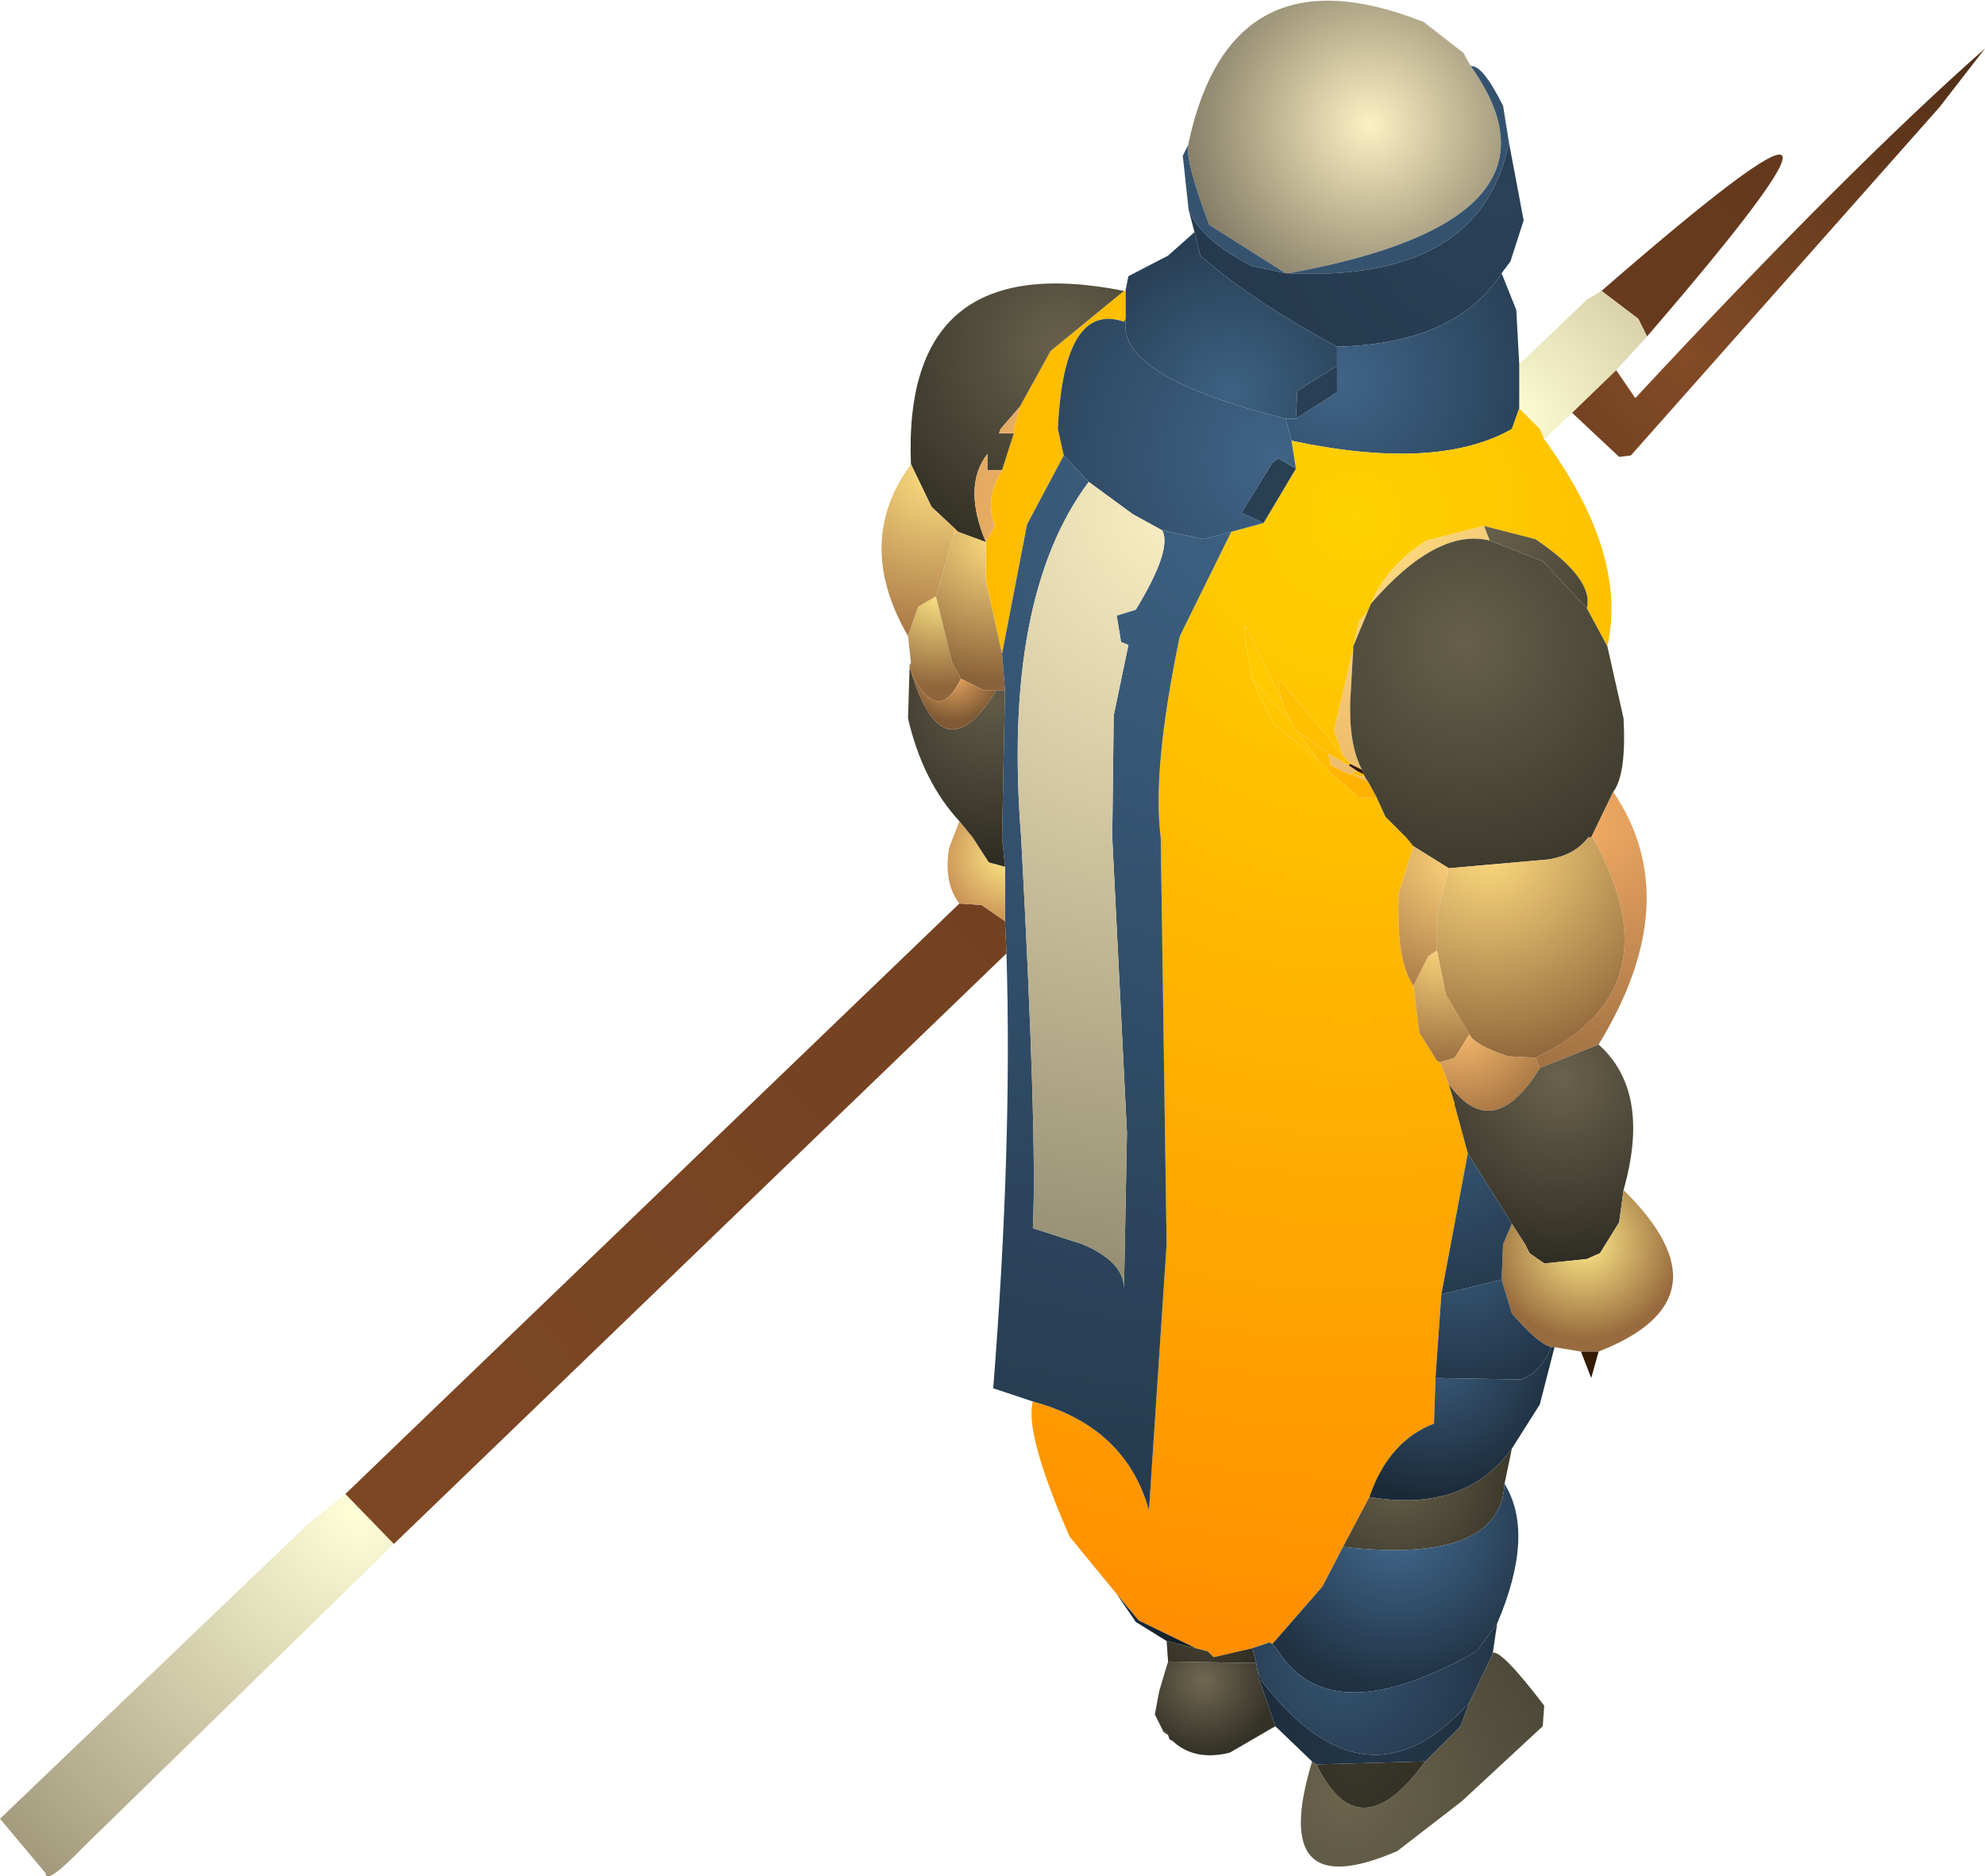<?xml version="1.0" encoding="UTF-8" standalone="no"?>
<svg xmlns:ffdec="https://www.free-decompiler.com/flash" xmlns:xlink="http://www.w3.org/1999/xlink" ffdec:objectType="shape" height="63.85px" width="67.55px" xmlns="http://www.w3.org/2000/svg">
  <g transform="matrix(1.0, 0.0, 0.0, 1.0, 43.9, 57.25)">
    <path d="M-3.45 -52.35 L-3.45 -52.4 Q-2.0 -59.1 4.55 -56.5 L5.9 -55.45 6.15 -55.0 Q9.9 -49.75 -0.05 -47.95 L-0.15 -47.95 -2.75 -49.6 Q-3.6 -51.85 -3.45 -52.35" fill="url(#gradient0)" fill-rule="evenodd" stroke="none"/>
    <path d="M-3.45 -50.1 L-3.65 -51.95 -3.45 -52.35 Q-3.6 -51.85 -2.75 -49.6 L-0.15 -47.95 -1.3 -48.2 Q-3.0 -49.05 -3.45 -50.1 M6.15 -55.0 Q6.55 -55.05 7.25 -53.65 L7.45 -52.4 Q6.5 -47.65 -0.05 -47.95 9.9 -49.75 6.15 -55.0" fill="url(#gradient1)" fill-rule="evenodd" stroke="none"/>
    <path d="M-3.25 -49.35 L-3.45 -50.1 Q-3.0 -49.05 -1.3 -48.2 L-0.15 -47.95 -0.05 -47.95 Q6.5 -47.65 7.45 -52.4 L7.95 -49.75 7.5 -48.35 7.2 -47.95 Q5.65 -45.55 1.6 -45.45 -1.35 -47.05 -3.05 -48.55 L-3.25 -49.35" fill="url(#gradient2)" fill-rule="evenodd" stroke="none"/>
    <path d="M-9.65 -24.8 L-30.5 -4.7 -32.15 -6.4 -11.25 -26.5 -10.5 -26.45 -9.7 -25.9 -9.65 -24.8 M10.6 -47.35 Q22.1 -57.35 12.15 -45.8 L11.85 -46.4 10.6 -47.35" fill="url(#gradient3)" fill-rule="evenodd" stroke="none"/>
    <path d="M9.6 -43.2 L8.65 -42.3 8.5 -42.65 7.8 -43.35 7.8 -44.85 10.1 -47.05 10.6 -47.35 11.85 -46.4 12.15 -45.8 11.1 -44.65 9.6 -43.2" fill="url(#gradient4)" fill-rule="evenodd" stroke="none"/>
    <path d="M-4.15 -48.55 L-3.25 -49.35 -3.05 -48.55 -4.15 -48.55 M7.2 -47.95 L7.7 -46.7 7.8 -44.85 7.8 -43.35 7.55 -42.65 Q5.0 -41.2 0.05 -42.25 L-0.05 -42.65 -0.15 -43.0 0.2 -43.0 1.6 -43.9 1.6 -44.8 1.6 -45.45 Q5.65 -45.55 7.2 -47.95" fill="url(#gradient5)" fill-rule="evenodd" stroke="none"/>
    <path d="M-5.6 -47.35 L-5.5 -47.85 -4.15 -48.55 -3.05 -48.55 Q-1.35 -47.05 1.6 -45.45 L1.6 -44.8 0.25 -43.95 0.2 -43.0 -0.15 -43.0 Q-5.8 -44.4 -5.6 -46.3 L-5.6 -46.4 -5.6 -47.35" fill="url(#gradient6)" fill-rule="evenodd" stroke="none"/>
    <path d="M8.65 -42.3 Q11.5 -38.4 10.8 -35.25 L10.1 -36.55 Q10.35 -37.55 8.35 -38.9 L6.6 -39.35 4.65 -38.85 Q3.3 -38.0 2.75 -36.7 L2.65 -36.45 2.35 -36.1 2.15 -35.25 2.15 -35.15 1.5 -32.4 1.8 -31.55 -0.3 -34.05 -0.4 -34.1 -0.3 -33.45 -1.45 -35.85 -1.55 -35.95 -1.55 -35.6 -1.3 -34.15 -0.6 -32.65 1.0 -31.35 1.05 -31.3 1.2 -31.2 1.4 -30.9 1.5 -30.85 2.35 -30.1 2.95 -30.1 3.25 -29.45 3.95 -28.75 4.2 -28.45 3.7 -26.85 Q3.6 -24.55 4.2 -23.7 L4.4 -22.1 5.0 -21.15 5.1 -21.1 5.4 -20.35 5.6 -19.7 5.6 -19.65 6.05 -18.0 5.15 -13.2 4.95 -10.35 4.9 -8.8 Q3.35 -8.2 2.7 -6.3 L1.8 -4.6 1.1 -3.25 -0.6 -1.3 -0.7 -1.35 -1.3 -1.15 -2.6 -0.85 -2.8 -1.05 -3.2 -1.15 -5.15 -2.1 -5.9 -3.0 -7.5 -4.95 Q-9.05 -8.5 -8.75 -9.55 -5.6 -8.7 -4.8 -5.85 L-4.2 -14.9 -4.4 -28.75 Q-4.7 -31.05 -3.75 -35.6 L-2.0 -39.15 -0.9 -39.45 0.2 -41.3 0.05 -42.25 Q5.0 -41.2 7.55 -42.65 L7.8 -43.35 8.5 -42.65 8.65 -42.3 M-5.65 -47.35 L-5.6 -47.35 -5.6 -46.4 -5.65 -46.3 Q-7.7 -47.0 -7.9 -42.65 L-7.7 -41.75 -8.95 -39.4 -9.8 -35.0 -10.35 -37.5 -10.35 -38.8 -10.05 -39.35 Q-10.4 -40.3 -9.8 -41.25 L-9.4 -42.5 -9.4 -42.65 -9.2 -43.4 -8.15 -45.3 -5.65 -47.35" fill="url(#gradient7)" fill-rule="evenodd" stroke="none"/>
    <path d="M-12.9 -41.45 Q-13.2 -48.85 -5.65 -47.35 L-8.15 -45.3 -9.2 -43.4 -9.85 -42.65 -9.9 -42.5 -9.4 -42.5 -9.8 -41.25 -10.3 -41.25 -10.3 -41.8 Q-11.15 -40.7 -10.35 -38.8 L-11.3 -39.15 -11.45 -39.3 -12.2 -40.0 -12.9 -41.45" fill="url(#gradient8)" fill-rule="evenodd" stroke="none"/>
    <path d="M-13.0 -35.6 Q-14.85 -38.8 -12.9 -41.45 L-12.2 -40.0 -11.45 -39.3 -11.45 -39.05 -12.05 -36.95 -12.65 -36.6 -13.0 -35.6" fill="url(#gradient9)" fill-rule="evenodd" stroke="none"/>
    <path d="M-12.95 -34.55 L-12.95 -34.6 -12.9 -34.6 -12.9 -34.7 -13.0 -35.6 -12.65 -36.6 -12.05 -36.95 -11.5 -34.7 -11.2 -34.15 Q-12.0 -32.5 -12.9 -34.4 L-12.9 -34.45 -12.95 -34.55" fill="url(#gradient10)" fill-rule="evenodd" stroke="none"/>
    <path d="M-10.35 -38.8 L-10.35 -37.5 -9.8 -35.0 -9.7 -33.75 -10.0 -33.75 -10.4 -33.75 -11.2 -34.15 -11.5 -34.7 -12.05 -36.95 -11.45 -39.05 -11.3 -39.15 -10.35 -38.8" fill="url(#gradient11)" fill-rule="evenodd" stroke="none"/>
    <path d="M-11.3 -39.15 L-11.45 -39.05 -11.45 -39.3 -11.3 -39.15" fill="url(#gradient12)" fill-rule="evenodd" stroke="none"/>
    <path d="M2.75 -36.7 Q3.3 -38.0 4.65 -38.85 L6.6 -39.35 6.8 -38.85 Q5.0 -39.3 2.75 -36.7 M2.15 -35.15 L2.05 -33.4 Q2.0 -31.9 2.45 -31.05 L2.05 -31.25 1.8 -31.55 1.5 -32.4 2.15 -35.15 M2.55 -30.8 L2.65 -30.65 2.1 -30.9 2.55 -30.8 M2.65 -36.45 L2.15 -35.25 2.35 -36.1 2.65 -36.45 M2.0 -31.2 L2.3 -31.0 2.0 -30.9 1.4 -31.2 1.3 -31.6 2.0 -31.2 M-9.2 -43.4 L-9.4 -42.65 -9.4 -42.5 -9.9 -42.5 -9.85 -42.65 -9.2 -43.4 M-9.8 -41.25 Q-10.4 -40.3 -10.05 -39.35 L-10.35 -38.8 Q-11.15 -40.7 -10.3 -41.8 L-10.3 -41.25 -9.8 -41.25" fill="url(#gradient13)" fill-rule="evenodd" stroke="none"/>
    <path d="M11.1 -44.65 L11.75 -43.7 Q18.95 -51.45 23.65 -55.6 L22.1 -53.6 11.6 -41.75 11.2 -41.7 9.6 -43.2 11.1 -44.65" fill="url(#gradient14)" fill-rule="evenodd" stroke="none"/>
    <path d="M-5.6 -46.4 L-5.6 -46.3 -5.65 -46.3 -5.6 -46.4" fill="url(#gradient15)" fill-rule="evenodd" stroke="none"/>
    <path d="M0.05 -42.25 L0.2 -41.3 -0.4 -41.65 -0.6 -41.5 -1.65 -39.8 -0.9 -39.45 -2.0 -39.15 -2.95 -38.9 -4.35 -39.2 -5.35 -39.75 -6.85 -40.85 -7.7 -41.75 -7.9 -42.65 Q-7.7 -47.0 -5.65 -46.3 L-5.6 -46.3 Q-5.8 -44.4 -0.15 -43.0 L-0.05 -42.65 0.05 -42.25" fill="url(#gradient16)" fill-rule="evenodd" stroke="none"/>
    <path d="M-8.75 -9.55 L-10.1 -10.0 Q-9.45 -18.25 -9.65 -24.8 L-9.7 -25.9 -9.7 -27.75 -9.8 -28.75 -9.7 -33.75 -9.8 -35.0 -8.95 -39.4 -7.7 -41.75 -6.85 -40.85 Q-9.8 -36.9 -9.15 -28.75 -8.6 -18.55 -8.75 -15.45 L-7.05 -14.9 Q-5.65 -14.3 -5.65 -13.4 L-5.55 -18.7 -6.05 -28.75 -6.0 -32.9 -5.5 -35.3 -5.75 -35.4 -5.9 -36.3 -5.25 -36.5 Q-4.0 -38.55 -4.35 -39.2 L-2.95 -38.9 -2.0 -39.15 -3.75 -35.6 Q-4.7 -31.05 -4.4 -28.75 L-4.2 -14.9 -4.8 -5.85 Q-5.6 -8.7 -8.75 -9.55" fill="url(#gradient17)" fill-rule="evenodd" stroke="none"/>
    <path d="M0.2 -41.3 L-0.9 -39.45 -1.65 -39.8 -0.6 -41.5 -0.4 -41.65 0.2 -41.3" fill="url(#gradient18)" fill-rule="evenodd" stroke="none"/>
    <path d="M1.6 -44.8 L1.6 -43.9 0.2 -43.0 0.25 -43.95 1.6 -44.8" fill="url(#gradient19)" fill-rule="evenodd" stroke="none"/>
    <path d="M-6.85 -40.85 L-5.35 -39.75 -4.35 -39.2 Q-4.0 -38.55 -5.25 -36.5 L-5.9 -36.3 -5.75 -35.4 -5.5 -35.3 -6.0 -32.9 -6.05 -28.75 -5.55 -18.7 -5.65 -13.4 Q-5.65 -14.3 -7.05 -14.9 L-8.75 -15.45 Q-8.6 -18.55 -9.15 -28.75 -9.8 -36.9 -6.85 -40.85" fill="url(#gradient20)" fill-rule="evenodd" stroke="none"/>
    <path d="M10.8 -35.25 L11.35 -32.8 Q11.45 -30.9 11.0 -30.3 L10.25 -28.75 10.15 -28.75 Q9.7 -28.15 8.8 -28.0 L5.4 -27.7 4.2 -28.45 3.95 -28.75 3.25 -29.45 2.95 -30.1 2.65 -30.65 2.55 -30.8 2.5 -30.9 2.45 -31.05 Q2.0 -31.9 2.05 -33.4 L2.15 -35.15 2.15 -35.25 2.65 -36.45 2.75 -36.7 Q5.0 -39.3 6.8 -38.85 L8.6 -38.15 10.1 -36.55 10.8 -35.25" fill="url(#gradient21)" fill-rule="evenodd" stroke="none"/>
    <path d="M6.8 -38.85 L6.6 -39.35 8.35 -38.9 Q10.35 -37.55 10.1 -36.55 L8.6 -38.15 6.8 -38.85" fill="url(#gradient22)" fill-rule="evenodd" stroke="none"/>
    <path d="M-11.25 -26.5 Q-11.8 -27.2 -11.6 -28.4 L-11.25 -29.3 -10.8 -28.75 -10.25 -27.9 -9.7 -27.75 -9.7 -25.9 -10.5 -26.45 -11.25 -26.5" fill="url(#gradient23)" fill-rule="evenodd" stroke="none"/>
    <path d="M-11.25 -29.3 Q-12.5 -30.65 -13.0 -32.8 L-12.95 -34.45 -12.9 -34.45 -12.9 -34.4 Q-11.8 -30.8 -10.0 -33.75 L-9.7 -33.75 -9.8 -28.75 -9.7 -27.75 -10.25 -27.9 -10.8 -28.75 -11.25 -29.3" fill="url(#gradient24)" fill-rule="evenodd" stroke="none"/>
    <path d="M11.0 -30.3 Q13.5 -26.6 10.5 -21.7 L8.5 -20.9 8.35 -21.25 Q13.2 -23.55 10.3 -28.75 L10.25 -28.75 11.0 -30.3" fill="url(#gradient25)" fill-rule="evenodd" stroke="none"/>
    <path d="M5.4 -27.7 L8.8 -28.0 Q9.7 -28.15 10.15 -28.75 L10.25 -28.75 10.3 -28.75 Q13.2 -23.55 8.35 -21.25 L7.4 -21.3 Q6.25 -21.7 6.1 -22.05 L5.3 -23.4 5.0 -24.9 5.0 -26.1 5.4 -27.7" fill="url(#gradient26)" fill-rule="evenodd" stroke="none"/>
    <path d="M8.35 -21.25 L8.5 -20.9 Q6.9 -18.3 5.4 -20.35 L5.1 -21.1 5.6 -21.25 6.1 -22.05 Q6.25 -21.7 7.4 -21.3 L8.35 -21.25" fill="url(#gradient27)" fill-rule="evenodd" stroke="none"/>
    <path d="M5.0 -24.9 L5.3 -23.4 6.1 -22.05 5.6 -21.25 5.1 -21.1 5.0 -21.15 4.4 -22.1 4.2 -23.7 4.7 -24.7 5.0 -24.9" fill="url(#gradient28)" fill-rule="evenodd" stroke="none"/>
    <path d="M4.2 -28.45 L5.4 -27.7 5.0 -26.1 5.0 -24.9 4.7 -24.7 4.2 -23.7 Q3.6 -24.55 3.7 -26.85 L4.2 -28.45" fill="url(#gradient29)" fill-rule="evenodd" stroke="none"/>
    <path d="M-1.3 -34.15 L-1.55 -35.6 -1.55 -35.95 -1.45 -35.85 -0.3 -33.45 0.05 -32.65 -1.3 -34.15" fill="url(#gradient30)" fill-rule="evenodd" stroke="none"/>
    <path d="M1.0 -31.35 L-0.6 -32.65 -1.3 -34.15 0.05 -32.65 0.1 -32.5 0.2 -32.4 1.0 -31.35" fill="url(#gradient31)" fill-rule="evenodd" stroke="none"/>
    <path d="M2.5 -30.9 L2.55 -30.8 2.1 -30.9 2.0 -30.9 2.3 -31.0 2.5 -30.9 M1.2 -31.2 L1.05 -31.3 1.0 -31.35 0.2 -32.4 1.3 -31.6 1.4 -31.2 1.2 -31.2" fill="url(#gradient32)" fill-rule="evenodd" stroke="none"/>
    <path d="M-0.3 -33.45 L-0.4 -34.1 -0.3 -34.05 1.8 -31.55 2.05 -31.25 2.0 -31.2 1.3 -31.6 0.2 -32.4 0.1 -32.5 0.05 -32.65 -0.3 -33.45" fill="url(#gradient33)" fill-rule="evenodd" stroke="none"/>
    <path d="M2.45 -31.05 L2.5 -30.9 2.3 -31.0 2.0 -31.2 2.05 -31.25 2.45 -31.05" fill="url(#gradient34)" fill-rule="evenodd" stroke="none"/>
    <path d="M-12.95 -34.6 L-12.9 -34.7 -12.9 -34.6 -12.95 -34.6" fill="url(#gradient35)" fill-rule="evenodd" stroke="none"/>
    <path d="M-12.95 -34.45 L-12.95 -34.55 -12.9 -34.45 -12.95 -34.45 M-11.2 -34.15 L-10.4 -33.75 -10.0 -33.75 Q-11.8 -30.8 -12.9 -34.4 -12.0 -32.5 -11.2 -34.15" fill="url(#gradient36)" fill-rule="evenodd" stroke="none"/>
    <path d="M-30.5 -4.7 L-41.05 5.6 Q-42.35 6.95 -42.35 6.5 L-43.9 4.65 -33.45 -5.35 -32.15 -6.4 -30.5 -4.7" fill="url(#gradient37)" fill-rule="evenodd" stroke="none"/>
    <path d="M2.65 -30.65 L2.95 -30.1 2.35 -30.1 1.5 -30.85 1.4 -30.9 1.2 -31.2 1.4 -31.2 2.0 -30.9 2.1 -30.9 2.65 -30.65" fill="url(#gradient38)" fill-rule="evenodd" stroke="none"/>
    <path d="M10.5 -21.7 Q12.3 -20.1 11.35 -16.75 L11.2 -15.65 10.55 -14.6 10.1 -14.4 8.65 -14.25 8.15 -14.6 8.0 -14.9 7.55 -15.6 6.05 -18.0 5.6 -19.65 5.6 -19.7 5.4 -20.35 Q6.9 -18.3 8.5 -20.9 L10.5 -21.7" fill="url(#gradient39)" fill-rule="evenodd" stroke="none"/>
    <path d="M11.35 -16.75 Q15.1 -13.05 10.5 -11.25 L9.9 -11.25 9.0 -11.4 8.9 -11.4 Q8.45 -11.5 7.55 -12.55 L7.2 -13.7 7.25 -14.9 7.55 -15.6 8.0 -14.9 8.15 -14.6 8.65 -14.25 10.1 -14.4 10.55 -14.6 11.2 -15.65 11.35 -16.75" fill="url(#gradient40)" fill-rule="evenodd" stroke="none"/>
    <path d="M6.05 -18.0 L7.55 -15.6 7.25 -14.9 7.2 -13.7 5.15 -13.2 6.05 -18.0" fill="url(#gradient41)" fill-rule="evenodd" stroke="none"/>
    <path d="M7.2 -13.7 L7.55 -12.55 Q8.45 -11.5 8.9 -11.4 8.5 -10.5 7.85 -10.3 L4.95 -10.35 5.15 -13.2 7.2 -13.7" fill="url(#gradient42)" fill-rule="evenodd" stroke="none"/>
    <path d="M9.0 -11.4 L8.5 -9.45 7.55 -7.95 Q5.95 -5.75 2.7 -6.3 3.35 -8.2 4.9 -8.8 L4.95 -10.35 7.85 -10.3 Q8.5 -10.5 8.9 -11.4 L9.0 -11.4" fill="url(#gradient43)" fill-rule="evenodd" stroke="none"/>
    <path d="M7.55 -7.95 L7.3 -6.75 Q7.15 -4.0 1.8 -4.6 L2.7 -6.3 Q5.95 -5.75 7.55 -7.95" fill="url(#gradient44)" fill-rule="evenodd" stroke="none"/>
    <path d="M10.5 -11.25 L10.25 -10.35 9.9 -11.25 10.5 -11.25" fill="url(#gradient45)" fill-rule="evenodd" stroke="none"/>
    <path d="M-4.2 -1.4 L-5.25 -2.05 -5.9 -3.0 -5.15 -2.1 -3.2 -1.15 -4.2 -1.4" fill="url(#gradient46)" fill-rule="evenodd" stroke="none"/>
    <path d="M-4.15 -0.7 L-4.2 -1.4 -3.2 -1.15 -2.8 -1.05 -2.6 -0.85 -1.3 -1.15 -1.25 -1.05 -1.15 -0.65 -4.15 -0.7" fill="url(#gradient47)" fill-rule="evenodd" stroke="none"/>
    <path d="M-0.5 1.5 L-2.05 2.4 Q-3.25 2.7 -4.0 2.0 L-4.1 1.95 -4.15 1.8 -4.2 1.7 -4.3 1.7 -4.6 1.1 -4.45 0.3 -4.15 -0.7 -1.15 -0.65 -1.1 -0.35 -1.05 -0.1 -0.5 1.5" fill="url(#gradient48)" fill-rule="evenodd" stroke="none"/>
    <path d="M-4.15 1.8 L-4.3 1.7 -4.2 1.7 -4.15 1.8" fill="url(#gradient49)" fill-rule="evenodd" stroke="none"/>
    <path d="M7.3 -6.75 Q8.35 -5.05 7.05 -2.0 L6.35 -1.05 Q1.4 1.75 -0.4 -1.05 L-0.6 -1.3 1.1 -3.25 1.8 -4.6 Q7.15 -4.0 7.3 -6.75" fill="url(#gradient50)" fill-rule="evenodd" stroke="none"/>
    <path d="M7.05 -2.0 L6.9 -1.0 6.85 -0.85 6.1 0.7 Q2.65 4.55 -0.9 0.05 L-1.1 -0.35 -1.15 -0.65 -1.25 -1.05 -1.3 -1.15 -0.7 -1.35 -0.6 -1.3 -0.4 -1.05 Q1.4 1.75 6.35 -1.05 L7.05 -2.0" fill="url(#gradient51)" fill-rule="evenodd" stroke="none"/>
    <path d="M6.9 -1.0 Q7.2 -1.1 8.65 0.8 L8.6 1.5 5.85 4.05 3.65 5.75 Q-0.75 7.65 0.75 2.7 L0.9 2.8 Q2.35 5.8 4.6 2.7 L5.8 1.5 6.1 0.7 6.85 -0.85 6.9 -1.0" fill="url(#gradient52)" fill-rule="evenodd" stroke="none"/>
    <path d="M0.75 2.7 L-0.5 1.5 -1.05 -0.1 -0.9 0.05 Q2.65 4.55 6.1 0.7 L5.8 1.5 4.6 2.7 0.9 2.8 0.75 2.7" fill="url(#gradient53)" fill-rule="evenodd" stroke="none"/>
    <path d="M-1.1 -0.35 L-0.9 0.05 -1.05 -0.1 -1.1 -0.35" fill="url(#gradient54)" fill-rule="evenodd" stroke="none"/>
    <path d="M4.6 2.7 Q2.35 5.8 0.9 2.8 L4.6 2.7" fill="url(#gradient55)" fill-rule="evenodd" stroke="none"/>
  </g>
  <defs>
    <radialGradient cx="0" cy="0" gradientTransform="matrix(0.008, 0.0, 0.0, 0.008, 2.7, -53.0)" gradientUnits="userSpaceOnUse" id="gradient0" r="819.2" spreadMethod="pad">
      <stop offset="0.0" stop-color="#fdf0c3"/>
      <stop offset="1.0" stop-color="#817a64"/>
    </radialGradient>
    <radialGradient cx="0" cy="0" gradientTransform="matrix(0.013, 0.0, 0.0, 0.013, -2.75, -49.25)" gradientUnits="userSpaceOnUse" id="gradient1" r="819.2" spreadMethod="pad">
      <stop offset="0.0" stop-color="#35536f"/>
      <stop offset="1.0" stop-color="#34526e"/>
    </radialGradient>
    <radialGradient cx="0" cy="0" gradientTransform="matrix(0.013, 0.0, 0.0, 0.013, 7.1, -50.45)" gradientUnits="userSpaceOnUse" id="gradient2" r="819.2" spreadMethod="pad">
      <stop offset="0.0" stop-color="#2a4158"/>
      <stop offset="1.0" stop-color="#24394d"/>
    </radialGradient>
    <radialGradient cx="0" cy="0" gradientTransform="matrix(0.09, 0.0, 0.0, 0.09, -36.9, -0.9)" gradientUnits="userSpaceOnUse" id="gradient3" r="819.2" spreadMethod="pad">
      <stop offset="0.0" stop-color="#814925"/>
      <stop offset="1.0" stop-color="#65391d"/>
    </radialGradient>
    <radialGradient cx="0" cy="0" gradientTransform="matrix(0.007, 0.0, 0.0, 0.007, 7.4, -42.85)" gradientUnits="userSpaceOnUse" id="gradient4" r="819.2" spreadMethod="pad">
      <stop offset="0.0" stop-color="#ffffd5"/>
      <stop offset="1.0" stop-color="#d9d2ab"/>
    </radialGradient>
    <radialGradient cx="0" cy="0" gradientTransform="matrix(0.009, 0.0, 0.0, 0.009, 1.7, -44.35)" gradientUnits="userSpaceOnUse" id="gradient5" r="819.2" spreadMethod="pad">
      <stop offset="0.0" stop-color="#406487"/>
      <stop offset="1.0" stop-color="#263d52"/>
    </radialGradient>
    <radialGradient cx="0" cy="0" gradientTransform="matrix(0.006, 0.0, 0.0, 0.006, -2.05, -43.9)" gradientUnits="userSpaceOnUse" id="gradient6" r="819.2" spreadMethod="pad">
      <stop offset="0.0" stop-color="#3e6283"/>
      <stop offset="1.0" stop-color="#294157"/>
    </radialGradient>
    <radialGradient cx="0" cy="0" gradientTransform="matrix(0.048, 0.0, 0.0, 0.048, 2.2, -39.65)" gradientUnits="userSpaceOnUse" id="gradient7" r="819.2" spreadMethod="pad">
      <stop offset="0.0" stop-color="#ffd100"/>
      <stop offset="1.0" stop-color="#ff8d00"/>
    </radialGradient>
    <radialGradient cx="0" cy="0" gradientTransform="matrix(0.009, 0.0, 0.0, 0.009, -7.75, -45.4)" gradientUnits="userSpaceOnUse" id="gradient8" r="819.2" spreadMethod="pad">
      <stop offset="0.0" stop-color="#68624c"/>
      <stop offset="1.0" stop-color="#322f24"/>
    </radialGradient>
    <radialGradient cx="0" cy="0" gradientTransform="matrix(0.007, 0.0, 0.0, 0.007, -12.0, -41.3)" gradientUnits="userSpaceOnUse" id="gradient9" r="819.2" spreadMethod="pad">
      <stop offset="0.0" stop-color="#ffe183"/>
      <stop offset="1.0" stop-color="#a97745"/>
    </radialGradient>
    <radialGradient cx="0" cy="0" gradientTransform="matrix(0.004, 0.0, 0.0, 0.004, -11.95, -37.15)" gradientUnits="userSpaceOnUse" id="gradient10" r="819.2" spreadMethod="pad">
      <stop offset="0.0" stop-color="#ffe887"/>
      <stop offset="1.0" stop-color="#90653b"/>
    </radialGradient>
    <radialGradient cx="0" cy="0" gradientTransform="matrix(0.006, 0.0, 0.0, 0.006, -10.05, -39.0)" gradientUnits="userSpaceOnUse" id="gradient11" r="819.2" spreadMethod="pad">
      <stop offset="0.0" stop-color="#ffdd81"/>
      <stop offset="1.0" stop-color="#8a6239"/>
    </radialGradient>
    <radialGradient cx="0" cy="0" gradientTransform="matrix(0.002, 0.0, 0.0, 0.002, -10.9, -39.15)" gradientUnits="userSpaceOnUse" id="gradient12" r="819.2" spreadMethod="pad">
      <stop offset="0.0" stop-color="#ffc673"/>
      <stop offset="1.0" stop-color="#f8b76a"/>
    </radialGradient>
    <radialGradient cx="0" cy="0" gradientTransform="matrix(0.016, 0.0, 0.0, 0.016, 2.35, -39.6)" gradientUnits="userSpaceOnUse" id="gradient13" r="819.2" spreadMethod="pad">
      <stop offset="0.0" stop-color="#ffde81"/>
      <stop offset="1.0" stop-color="#e5a962"/>
    </radialGradient>
    <radialGradient cx="0" cy="0" gradientTransform="matrix(0.018, 0.0, 0.0, 0.018, 13.4, -45.05)" gradientUnits="userSpaceOnUse" id="gradient14" r="819.2" spreadMethod="pad">
      <stop offset="0.0" stop-color="#834b26"/>
      <stop offset="1.0" stop-color="#502e17"/>
    </radialGradient>
    <radialGradient cx="0" cy="0" gradientTransform="matrix(0.002, 0.0, 0.0, 0.002, -5.65, -46.25)" gradientUnits="userSpaceOnUse" id="gradient15" r="819.2" spreadMethod="pad">
      <stop offset="0.0" stop-color="#283f54"/>
      <stop offset="1.0" stop-color="#24394d"/>
    </radialGradient>
    <radialGradient cx="0" cy="0" gradientTransform="matrix(0.01, 0.0, 0.0, 0.01, -0.55, -41.7)" gradientUnits="userSpaceOnUse" id="gradient16" r="819.2" spreadMethod="pad">
      <stop offset="0.0" stop-color="#406487"/>
      <stop offset="1.0" stop-color="#2d465e"/>
    </radialGradient>
    <radialGradient cx="0" cy="0" gradientTransform="matrix(0.041, 0.0, 0.0, 0.041, -2.05, -39.35)" gradientUnits="userSpaceOnUse" id="gradient17" r="819.2" spreadMethod="pad">
      <stop offset="0.0" stop-color="#3d6081"/>
      <stop offset="1.0" stop-color="#253a4e"/>
    </radialGradient>
    <radialGradient cx="0" cy="0" gradientTransform="matrix(0.003, 0.0, 0.0, 0.003, -1.65, -39.85)" gradientUnits="userSpaceOnUse" id="gradient18" r="819.2" spreadMethod="pad">
      <stop offset="0.0" stop-color="#283f54"/>
      <stop offset="1.0" stop-color="#283f54"/>
    </radialGradient>
    <radialGradient cx="0" cy="0" gradientTransform="matrix(0.002, 0.0, 0.0, 0.002, 0.15, -44.05)" gradientUnits="userSpaceOnUse" id="gradient19" r="819.2" spreadMethod="pad">
      <stop offset="0.0" stop-color="#283f55"/>
      <stop offset="1.0" stop-color="#283f55"/>
    </radialGradient>
    <radialGradient cx="0" cy="0" gradientTransform="matrix(0.033, 0.0, 0.0, 0.033, -3.55, -40.1)" gradientUnits="userSpaceOnUse" id="gradient20" r="819.2" spreadMethod="pad">
      <stop offset="0.0" stop-color="#fcefc2"/>
      <stop offset="1.0" stop-color="#938c72"/>
    </radialGradient>
    <radialGradient cx="0" cy="0" gradientTransform="matrix(0.01, 0.0, 0.0, 0.01, 5.95, -35.35)" gradientUnits="userSpaceOnUse" id="gradient21" r="819.2" spreadMethod="pad">
      <stop offset="0.0" stop-color="#66604a"/>
      <stop offset="1.0" stop-color="#3b382b"/>
    </radialGradient>
    <radialGradient cx="0" cy="0" gradientTransform="matrix(0.006, 0.0, 0.0, 0.006, 6.7, -39.35)" gradientUnits="userSpaceOnUse" id="gradient22" r="819.2" spreadMethod="pad">
      <stop offset="0.0" stop-color="#67604b"/>
      <stop offset="1.0" stop-color="#464233"/>
    </radialGradient>
    <radialGradient cx="0" cy="0" gradientTransform="matrix(0.003, 0.0, 0.0, 0.003, -9.65, -28.15)" gradientUnits="userSpaceOnUse" id="gradient23" r="819.2" spreadMethod="pad">
      <stop offset="0.0" stop-color="#ffe988"/>
      <stop offset="1.0" stop-color="#c68b51"/>
    </radialGradient>
    <radialGradient cx="0" cy="0" gradientTransform="matrix(0.007, 0.0, 0.0, 0.007, -10.15, -33.45)" gradientUnits="userSpaceOnUse" id="gradient24" r="819.2" spreadMethod="pad">
      <stop offset="0.0" stop-color="#615b47"/>
      <stop offset="1.0" stop-color="#2d2a21"/>
    </radialGradient>
    <radialGradient cx="0" cy="0" gradientTransform="matrix(0.011, 0.0, 0.0, 0.011, 10.0, -29.3)" gradientUnits="userSpaceOnUse" id="gradient25" r="819.2" spreadMethod="pad">
      <stop offset="0.0" stop-color="#f3ab64"/>
      <stop offset="1.0" stop-color="#9b6d40"/>
    </radialGradient>
    <radialGradient cx="0" cy="0" gradientTransform="matrix(0.009, 0.0, 0.0, 0.009, 6.75, -28.35)" gradientUnits="userSpaceOnUse" id="gradient26" r="819.2" spreadMethod="pad">
      <stop offset="0.0" stop-color="#ffdb7f"/>
      <stop offset="1.0" stop-color="#90653b"/>
    </radialGradient>
    <radialGradient cx="0" cy="0" gradientTransform="matrix(0.004, 0.0, 0.0, 0.004, 5.8, -22.55)" gradientUnits="userSpaceOnUse" id="gradient27" r="819.2" spreadMethod="pad">
      <stop offset="0.0" stop-color="#ffc170"/>
      <stop offset="1.0" stop-color="#ab7946"/>
    </radialGradient>
    <radialGradient cx="0" cy="0" gradientTransform="matrix(0.005, 0.0, 0.0, 0.005, 5.2, -25.1)" gradientUnits="userSpaceOnUse" id="gradient28" r="819.2" spreadMethod="pad">
      <stop offset="0.0" stop-color="#ffd77d"/>
      <stop offset="1.0" stop-color="#9a6d3f"/>
    </radialGradient>
    <radialGradient cx="0" cy="0" gradientTransform="matrix(0.006, 0.0, 0.0, 0.006, 5.7, -28.05)" gradientUnits="userSpaceOnUse" id="gradient29" r="819.2" spreadMethod="pad">
      <stop offset="0.0" stop-color="#ffd47c"/>
      <stop offset="1.0" stop-color="#a87745"/>
    </radialGradient>
    <radialGradient cx="0" cy="0" gradientTransform="matrix(0.003, 0.0, 0.0, 0.003, -1.35, -34.35)" gradientUnits="userSpaceOnUse" id="gradient30" r="819.2" spreadMethod="pad">
      <stop offset="0.0" stop-color="#ffcb00"/>
      <stop offset="1.0" stop-color="#ffc600"/>
    </radialGradient>
    <radialGradient cx="0" cy="0" gradientTransform="matrix(0.005, 0.0, 0.0, 0.005, -1.35, -34.35)" gradientUnits="userSpaceOnUse" id="gradient31" r="819.2" spreadMethod="pad">
      <stop offset="0.0" stop-color="#ffcb00"/>
      <stop offset="1.0" stop-color="#ffc100"/>
    </radialGradient>
    <radialGradient cx="0" cy="0" gradientTransform="matrix(0.004, 0.0, 0.0, 0.004, 0.05, -32.65)" gradientUnits="userSpaceOnUse" id="gradient32" r="819.2" spreadMethod="pad">
      <stop offset="0.0" stop-color="#ffc000"/>
      <stop offset="1.0" stop-color="#ffb800"/>
    </radialGradient>
    <radialGradient cx="0" cy="0" gradientTransform="matrix(0.003, 0.0, 0.0, 0.003, 0.05, -32.65)" gradientUnits="userSpaceOnUse" id="gradient33" r="819.2" spreadMethod="pad">
      <stop offset="0.0" stop-color="#ffc000"/>
      <stop offset="1.0" stop-color="#ffbe00"/>
    </radialGradient>
    <radialGradient cx="0" cy="0" gradientTransform="matrix(0.004, 0.0, 0.0, 0.004, 3.2, -30.65)" gradientUnits="userSpaceOnUse" id="gradient34" r="819.2" spreadMethod="pad">
      <stop offset="0.0" stop-color="#331a00"/>
      <stop offset="1.0" stop-color="#331a00"/>
    </radialGradient>
    <radialGradient cx="0" cy="0" gradientTransform="matrix(0.004, 0.0, 0.0, 0.004, -12.8, -36.55)" gradientUnits="userSpaceOnUse" id="gradient35" r="819.2" spreadMethod="pad">
      <stop offset="0.0" stop-color="#ab7846"/>
      <stop offset="1.0" stop-color="#634528"/>
    </radialGradient>
    <radialGradient cx="0" cy="0" gradientTransform="matrix(0.002, 0.0, 0.0, 0.002, -11.45, -34.35)" gradientUnits="userSpaceOnUse" id="gradient36" r="819.2" spreadMethod="pad">
      <stop offset="0.0" stop-color="#f3ab64"/>
      <stop offset="1.0" stop-color="#7f5a34"/>
    </radialGradient>
    <radialGradient cx="0" cy="0" gradientTransform="matrix(0.02, 0.0, 0.0, 0.02, -31.65, -5.9)" gradientUnits="userSpaceOnUse" id="gradient37" r="819.2" spreadMethod="pad">
      <stop offset="0.0" stop-color="#ffffd8"/>
      <stop offset="1.0" stop-color="#a39a7d"/>
    </radialGradient>
    <radialGradient cx="0" cy="0" gradientTransform="matrix(0.004, 0.0, 0.0, 0.004, 1.1, -31.35)" gradientUnits="userSpaceOnUse" id="gradient38" r="819.2" spreadMethod="pad">
      <stop offset="0.0" stop-color="#ffb800"/>
      <stop offset="1.0" stop-color="#ffac00"/>
    </radialGradient>
    <radialGradient cx="0" cy="0" gradientTransform="matrix(0.008, 0.0, 0.0, 0.008, 9.2, -20.55)" gradientUnits="userSpaceOnUse" id="gradient39" r="819.2" spreadMethod="pad">
      <stop offset="0.0" stop-color="#69624c"/>
      <stop offset="1.0" stop-color="#2d2a21"/>
    </radialGradient>
    <radialGradient cx="0" cy="0" gradientTransform="matrix(0.004, 0.0, 0.0, 0.004, 10.0, -14.95)" gradientUnits="userSpaceOnUse" id="gradient40" r="819.2" spreadMethod="pad">
      <stop offset="0.0" stop-color="#ffea88"/>
      <stop offset="1.0" stop-color="#986b3e"/>
    </radialGradient>
    <radialGradient cx="0" cy="0" gradientTransform="matrix(0.007, 0.0, 0.0, 0.007, 5.3, -18.45)" gradientUnits="userSpaceOnUse" id="gradient41" r="819.2" spreadMethod="pad">
      <stop offset="0.0" stop-color="#365572"/>
      <stop offset="1.0" stop-color="#24384b"/>
    </radialGradient>
    <radialGradient cx="0" cy="0" gradientTransform="matrix(0.006, 0.0, 0.0, 0.006, 5.8, -14.5)" gradientUnits="userSpaceOnUse" id="gradient42" r="819.2" spreadMethod="pad">
      <stop offset="0.0" stop-color="#385876"/>
      <stop offset="1.0" stop-color="#203244"/>
    </radialGradient>
    <radialGradient cx="0" cy="0" gradientTransform="matrix(0.006, 0.0, 0.0, 0.006, 4.95, -11.1)" gradientUnits="userSpaceOnUse" id="gradient43" r="819.2" spreadMethod="pad">
      <stop offset="0.0" stop-color="#3b5c7c"/>
      <stop offset="1.0" stop-color="#1a2937"/>
    </radialGradient>
    <radialGradient cx="0" cy="0" gradientTransform="matrix(0.005, 0.0, 0.0, 0.005, 3.6, -7.0)" gradientUnits="userSpaceOnUse" id="gradient44" r="819.2" spreadMethod="pad">
      <stop offset="0.0" stop-color="#655f49"/>
      <stop offset="1.0" stop-color="#3b372a"/>
    </radialGradient>
    <radialGradient cx="0" cy="0" gradientTransform="matrix(0.002, 0.0, 0.0, 0.002, 9.5, -12.2)" gradientUnits="userSpaceOnUse" id="gradient45" r="819.2" spreadMethod="pad">
      <stop offset="0.0" stop-color="#331a00"/>
      <stop offset="1.0" stop-color="#331a00"/>
    </radialGradient>
    <radialGradient cx="0" cy="0" gradientTransform="matrix(0.004, 0.0, 0.0, 0.004, -5.95, -3.25)" gradientUnits="userSpaceOnUse" id="gradient46" r="819.2" spreadMethod="pad">
      <stop offset="0.0" stop-color="#1e3040"/>
      <stop offset="1.0" stop-color="#111b24"/>
    </radialGradient>
    <radialGradient cx="0" cy="0" gradientTransform="matrix(0.003, 0.0, 0.0, 0.003, -3.05, -1.7)" gradientUnits="userSpaceOnUse" id="gradient47" r="819.2" spreadMethod="pad">
      <stop offset="0.0" stop-color="#454132"/>
      <stop offset="1.0" stop-color="#2d2a20"/>
    </radialGradient>
    <radialGradient cx="0" cy="0" gradientTransform="matrix(0.003, 0.0, 0.0, 0.003, -2.95, -0.05)" gradientUnits="userSpaceOnUse" id="gradient48" r="819.2" spreadMethod="pad">
      <stop offset="0.0" stop-color="#6f6851"/>
      <stop offset="1.0" stop-color="#343126"/>
    </radialGradient>
    <radialGradient cx="0" cy="0" gradientTransform="matrix(0.001, 0.0, 0.0, 0.001, -4.65, 1.05)" gradientUnits="userSpaceOnUse" id="gradient49" r="819.2" spreadMethod="pad">
      <stop offset="0.0" stop-color="#312e24"/>
      <stop offset="1.0" stop-color="#2b281f"/>
    </radialGradient>
    <radialGradient cx="0" cy="0" gradientTransform="matrix(0.007, 0.0, 0.0, 0.007, 3.65, -5.45)" gradientUnits="userSpaceOnUse" id="gradient50" r="819.2" spreadMethod="pad">
      <stop offset="0.0" stop-color="#446b90"/>
      <stop offset="1.0" stop-color="#1f3142"/>
    </radialGradient>
    <radialGradient cx="0" cy="0" gradientTransform="matrix(0.007, 0.0, 0.0, 0.007, 1.75, -0.7)" gradientUnits="userSpaceOnUse" id="gradient51" r="819.2" spreadMethod="pad">
      <stop offset="0.0" stop-color="#355470"/>
      <stop offset="1.0" stop-color="#213346"/>
    </radialGradient>
    <radialGradient cx="0" cy="0" gradientTransform="matrix(0.009, 0.0, 0.0, 0.009, 1.9, 3.85)" gradientUnits="userSpaceOnUse" id="gradient52" r="819.2" spreadMethod="pad">
      <stop offset="0.0" stop-color="#6a644d"/>
      <stop offset="1.0" stop-color="#4d4838"/>
    </radialGradient>
    <radialGradient cx="0" cy="0" gradientTransform="matrix(0.006, 0.0, 0.0, 0.006, 3.05, 2.05)" gradientUnits="userSpaceOnUse" id="gradient53" r="819.2" spreadMethod="pad">
      <stop offset="0.0" stop-color="#24384b"/>
      <stop offset="1.0" stop-color="#1b2b3a"/>
    </radialGradient>
    <radialGradient cx="0" cy="0" gradientTransform="matrix(0.002, 0.0, 0.0, 0.002, -1.15, -0.6)" gradientUnits="userSpaceOnUse" id="gradient54" r="819.2" spreadMethod="pad">
      <stop offset="0.0" stop-color="#1d2e3e"/>
      <stop offset="1.0" stop-color="#080c10"/>
    </radialGradient>
    <radialGradient cx="0" cy="0" gradientTransform="matrix(0.004, 0.0, 0.0, 0.004, 2.2, 2.6)" gradientUnits="userSpaceOnUse" id="gradient55" r="819.2" spreadMethod="pad">
      <stop offset="0.0" stop-color="#39362a"/>
      <stop offset="1.0" stop-color="#312e23"/>
    </radialGradient>
  </defs>
</svg>
